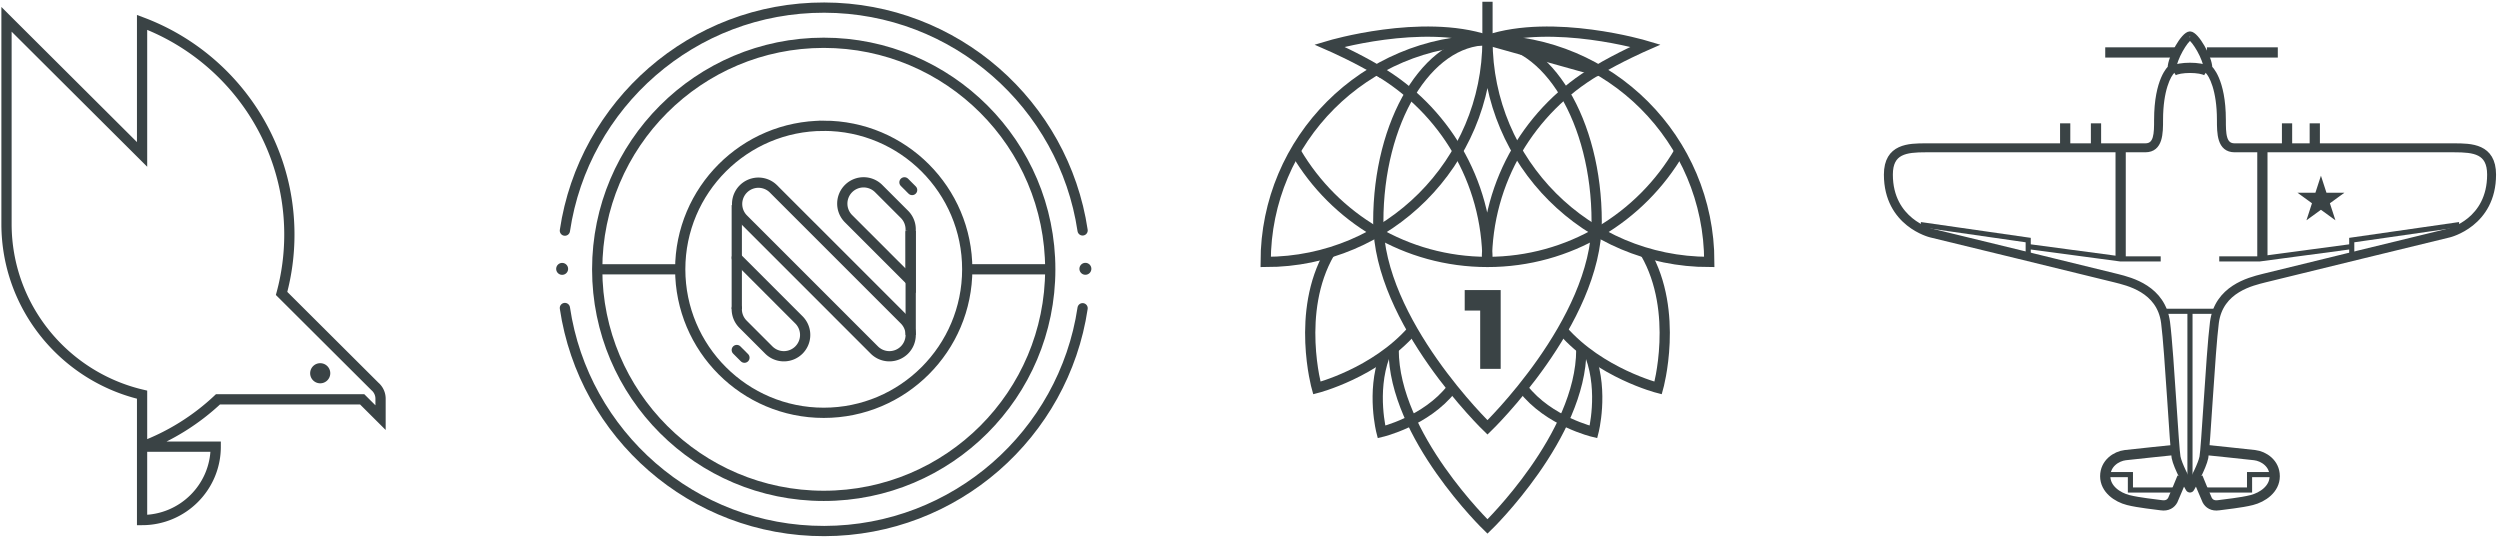 <svg width="488" height="105" viewBox="0 0 488 105" fill="none" xmlns="http://www.w3.org/2000/svg"><path clip-rule="evenodd" d="M150.917 36.809a4.16 4.16 0 0 0-5.881 5.882l25.631 25.631a4.161 4.161 0 0 0 5.882 0 4.161 4.161 0 0 0 0-5.882l-25.632-25.63z" stroke="#3A4345" stroke-width="2"/><path d="M143.822 60.182a4.147 4.147 0 0 0 1.214 3.106l5.033 5.034a4.161 4.161 0 0 0 5.882 0 4.161 4.161 0 0 0 0-5.882l-12.129-12.13m33.929-5.178a4.15 4.15 0 0 0-1.202-3.29l-5.034-5.033a4.161 4.161 0 0 0-5.882 0 4.161 4.161 0 0 0 0 5.882l12.133 12.132-.015-9.691z" stroke="#3A4345" stroke-width="2" stroke-linecap="round"/><path d="M143.818 40.036V60.35m33.948-15.283V65.38 45.067z" stroke="#3A4345" stroke-width="2"/><path d="M176.549 35.591l1.499 1.499m-34.23 31.232l1.499 1.499m15.475-45.27c15.461 0 28.014 12.553 28.014 28.014 0 15.461-12.553 28.014-28.014 28.014-15.461 0-28.013-12.553-28.013-28.014 0-15.461 12.552-28.013 28.013-28.013z" stroke="#3A4345" stroke-width="2" stroke-linecap="round"/><path clip-rule="evenodd" d="M160.792 8.352c24.405 0 44.219 19.814 44.219 44.22 0 24.405-19.814 44.22-44.219 44.22s-44.219-19.815-44.219-44.22c0-24.406 19.814-44.22 44.219-44.22z" stroke="#3A4345" stroke-width="2" stroke-linecap="round"/><path d="M189.218 52.565h15.798" stroke="#3A4345" stroke-width="2"/><path fill-rule="evenodd" clip-rule="evenodd" d="M110.565 51.672a1.164 1.164 0 1 0-1.645 1.647 1.164 1.164 0 0 0 1.645-1.647zm100.458 0a1.164 1.164 0 1 1 1.646 1.645 1.164 1.164 0 0 1-1.646-1.645z" fill="#3A4345"/><path d="M110.266 45.022c3.66-24.665 24.97-43.59 50.637-43.537 25.579.053 46.754 18.937 50.42 43.493M110.266 60.121c3.66 24.665 24.97 43.59 50.637 43.537 25.579-.053 46.754-18.937 50.42-43.493" stroke="#3A4345" stroke-width="2" stroke-linecap="round"/><path d="M116.573 52.565h15.798M27.733 87.19v14.325c7.934-.001 14.375-6.419 14.375-14.325H27.733zm0 0a44.468 44.468 0 0 0 14.815-9.239h28.15l3.585 3.573v-3.696c0-.775-.28-1.486-.744-2.036l-.027-.032a3.17 3.17 0 0 0-.332-.331l-18.214-18.15a44.097 44.097 0 0 0 1.517-11.503c0-18.931-11.957-35.102-28.75-41.413v25.779L1.27 3.772V43.71c0 16.19 11.3 29.77 26.463 33.33v10.15z" stroke="#3A4345" stroke-width="2"/><path fill-rule="evenodd" clip-rule="evenodd" d="M62.507 70.896a1.963 1.963 0 1 1-.001 3.927 1.963 1.963 0 0 1 .001-3.927z" fill="#3A4345"/><path d="M424.441 87.83s-7.831.802-9.588 1.013c-1.757.207-3.911 1.61-3.911 4.115 0 2.506 2.365 4.116 4.485 4.653 2.121.537 5.264.83 6.446 1.01 1.182.178 1.891-.323 2.255-1.01.178-.333 1.852-4.42 1.852-4.42m4.812-79.344c-1.218-.802-5.399-.802-6.617 0m6.351 73.983s7.831.802 9.588 1.013c1.757.207 3.91 1.61 3.91 4.115 0 2.506-2.364 4.116-4.485 4.653-2.12.537-5.263.83-6.445 1.01-1.182.178-1.892-.323-2.255-1.01-.179-.333-1.852-4.42-1.852-4.42" stroke="#3A4345" stroke-width="2" stroke-miterlimit="10"/><path d="M427.483 7.384c.837.314 3.113 4.093 3.113 5.875l-.008.34.265.224c.826.74 2.391 3.698 2.391 9.584 0 2.592 0 5.82 2.959 5.82h42.842c3.934 0 6.941.358 6.941 4.855 0 8.982-7.722 10.958-8.055 11.04-.336.082-33.564 8.165-35.967 8.781l-.313.079c-2.661.668-8.896 2.237-9.767 8.919-.396 3.044-.859 9.984-1.266 16.105-.321 4.807-.62 9.349-.781 10.182-.276 1.427-1.711 4.176-2.35 5.333-.635-1.154-2.073-3.906-2.35-5.333-.16-.83-.463-5.371-.781-10.182-.407-6.121-.866-13.061-1.266-16.105-.871-6.682-7.106-8.25-9.766-8.92l-.314-.078c-2.406-.616-35.635-8.699-35.971-8.78-.086-.023-8.055-2.025-8.055-11.041 0-4.497 3.008-4.856 6.942-4.856h42.841c2.959 0 2.959-3.227 2.959-5.819 0-5.886 1.562-8.845 2.384-9.577l.265-.224v-.347c-.004-1.778 2.272-5.561 3.108-5.875zm0-.755c-1.244 0-3.859 4.64-3.859 6.63 0 0-2.645 2.241-2.645 10.148 0 2.614 0 5.072-2.212 5.072h-42.841c-3.269 0-7.689.03-7.689 5.603 0 9.71 8.623 11.765 8.623 11.765s33.531 8.153 35.959 8.777c2.429.624 8.687 1.931 9.527 8.374.721 5.535 1.682 24.4 2.055 26.332.374 1.93 2.586 5.853 2.739 6.099.123.198.269.22.321.22h.045c.052 0 .198-.018.321-.22.157-.25 2.365-4.172 2.739-6.1.373-1.926 1.333-20.796 2.054-26.331.841-6.443 7.099-7.75 9.527-8.374 2.429-.624 35.96-8.777 35.96-8.777s8.623-2.054 8.623-11.765c0-5.573-4.42-5.603-7.689-5.603H436.2c-2.212 0-2.212-2.457-2.212-5.072 0-7.907-2.645-10.148-2.645-10.148.003-1.99-2.612-6.63-3.86-6.63z" stroke="#3A4345"/><path d="M427.483 95.324V61.04m-5.112-.277h10.225m-7.819 34.887h-8.922v-3.008h-4.913m19.248 3.008h8.922v-3.008h4.912" stroke="#3A4345" stroke-miterlimit="10"/><path d="M424.777 10.238h-13.835m33.684 0h-13.834" stroke="#3A4345" stroke-width="2" stroke-miterlimit="10"/><path d="M395.905 48.132l17.99 2.406h7.874m-25.864-.602v-3.074l-20.45-2.94v1.193m83.606 3.017l-17.985 2.406h-7.878m25.863-.602v-3.074l20.451-2.94v1.193" stroke="#3A4345" stroke-miterlimit="10"/><path d="M403.123 28.884v-4.812m6.015 4.812v-4.812m37.292 4.812v-4.812m5.414 4.812v-4.812m-10.226 26.466V28.884M413.95 50.538V28.884" stroke="#3A4345" stroke-width="2" stroke-miterlimit="10"/><path d="M453.047 34.298l1.08 3.325h3.496l-2.828 2.055 1.08 3.325-2.828-2.055-2.829 2.054 1.08-3.324-2.828-2.055h3.496l1.081-3.325z" fill="#3A4345"/><path d="M305.011 64.474c7.307 8.36 18.658 11.262 18.658 11.262s4.16-14.844-2.476-26.338m-45.492 15.076c-7.307 8.36-18.658 11.262-18.658 11.262s-4.16-14.844 2.476-26.338" stroke="#3A4345" stroke-width="2"/><path d="M310.465 69.553c2.572 7.072.583 14.758.583 14.758s-8.727-2.046-13.711-8.466m-27.09-6.292c-2.572 7.072-.583 14.758-.583 14.758s8.727-2.046 13.711-8.466" stroke="#3A4345" stroke-width="2"/><path d="M269.041 13.8c-4.295-2.6-9.529-4.89-9.529-4.89s18.009-5.361 30.844-1.078m21.315 5.968c4.295-2.6 9.529-4.89 9.529-4.89s-18.009-5.361-30.844-1.078l21.315 5.968z" stroke="#3A4345" stroke-width="2" stroke-linecap="square"/><path clip-rule="evenodd" d="M290.356 7.832c11.764 0 21.315 15.88 21.315 35.44 0 19.559-21.315 40.153-21.315 40.153S269.041 62.83 269.041 43.27c0-19.56 9.551-35.439 21.315-35.439z" stroke="#3A4345" stroke-width="2" stroke-linecap="square"/><path d="M308.672 68.265c0 16.807-18.316 34.504-18.316 34.504S272.04 85.072 272.04 68.265m18.316-60.433c0 23.897-19.401 43.298-43.298 43.298 0-23.897 19.401-43.298 43.298-43.298zm0 0c23.897 0 43.298 19.401 43.298 43.298-23.897 0-43.298-19.4-43.298-43.298z" stroke="#3A4345" stroke-width="2"/><path d="M268.97 13.786c12.793 7.528 21.386 21.44 21.386 37.344m0 0c-15.904 0-29.816-8.593-37.344-21.385m37.344 21.385c15.981 0 29.951-8.676 37.453-21.572M290.241 51.13c0-15.892 8.581-29.797 21.359-37.328" stroke="#3A4345" stroke-width="2" stroke-linecap="round" stroke-linejoin="round"/><path d="M285.911 58.621h5.021v13.38" stroke="#3A4345" stroke-width="4"/><path d="M290.356 7.832V.342" stroke="#3A4345" stroke-width="2"/></svg>